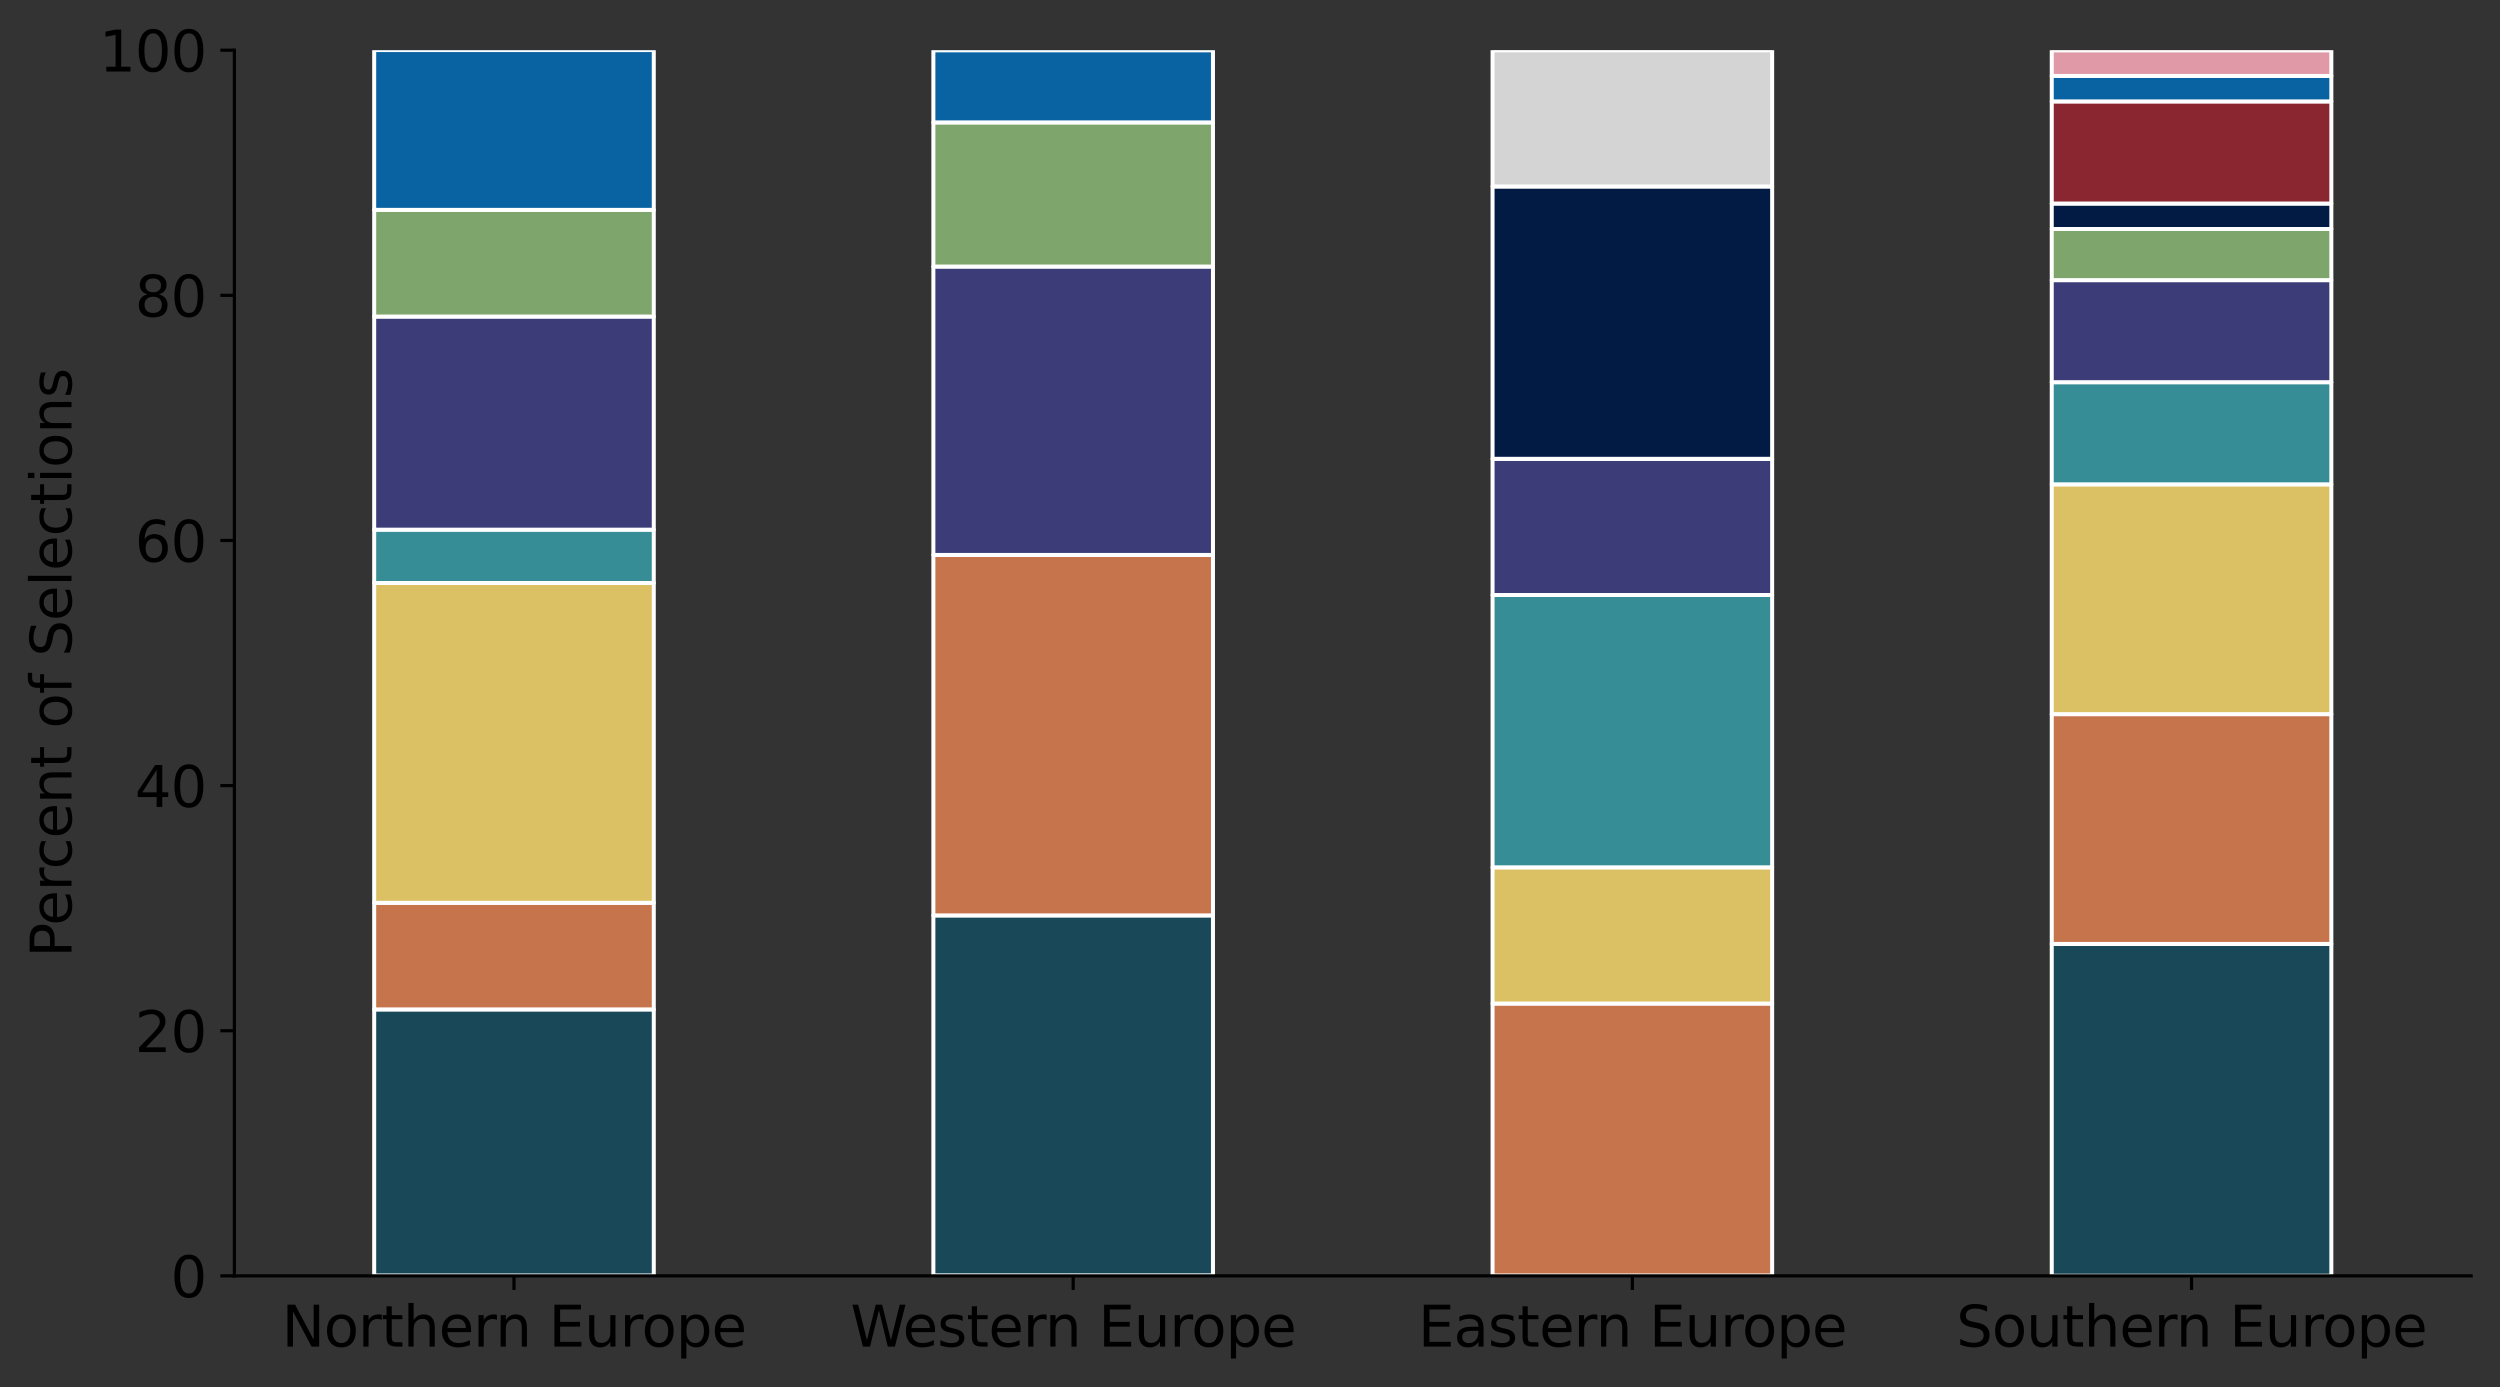 <?xml version="1.0" encoding="utf-8" standalone="no"?>
<!DOCTYPE svg PUBLIC "-//W3C//DTD SVG 1.1//EN"
  "http://www.w3.org/Graphics/SVG/1.1/DTD/svg11.dtd">
<svg xmlns:xlink="http://www.w3.org/1999/xlink" width="623.672pt" height="346.043pt" viewBox="0 0 623.672 346.043" xmlns="http://www.w3.org/2000/svg" version="1.1">
 <rect x="0" y="0" width="623.672" height="346.043" fill="#333333" stroke="none"/>
 <defs>
  <style type="text/css">*{stroke-linejoin: round; stroke-linecap: butt}</style>
 </defs>
 <g id="figure_1">
  <g id="patch_1">
   <path d="M 0 346.043 
L 623.672 346.043 
L 623.672 0 
L 0 0 
L 0 346.043 
z
" style="fill: none"/>
  </g>
  <g id="axes_1">
   <g id="patch_2">
    <path d="M 58.472 318.294 
L 616.472 318.294 
L 616.472 12.519 
L 58.472 12.519 
L 58.472 318.294 
z
" style="fill: none"/>
   </g>
   <g id="patch_3">
    <path d="M 93.347 318.294 
L 163.097 318.294 
L 163.097 251.818 
L 93.347 251.818 
z
" clip-path="url(#p31d4c22e93)" style="fill: #194958; stroke: #ffffff; stroke-linejoin: miter"/>
   </g>
   <g id="patch_4">
    <path d="M 232.847 318.294 
L 302.597 318.294 
L 302.597 228.365 
L 232.847 228.365 
z
" clip-path="url(#p31d4c22e93)" style="fill: #194958; stroke: #ffffff; stroke-linejoin: miter"/>
   </g>
   <g id="patch_5">
    <path d="M 372.347 318.294 
L 442.097 318.294 
L 442.097 318.294 
L 372.347 318.294 
z
" clip-path="url(#p31d4c22e93)" style="fill: #194958; stroke: #ffffff; stroke-linejoin: miter"/>
   </g>
   <g id="patch_6">
    <path d="M 511.847 318.294 
L 581.597 318.294 
L 581.597 235.49 
L 511.847 235.49 
z
" clip-path="url(#p31d4c22e93)" style="fill: #194958; stroke: #ffffff; stroke-linejoin: miter"/>
   </g>
   <g id="patch_7">
    <path d="M 93.347 251.818 
L 163.097 251.818 
L 163.097 225.216 
L 93.347 225.216 
z
" clip-path="url(#p31d4c22e93)" style="fill: #c6744c; stroke: #ffffff; stroke-linejoin: miter"/>
   </g>
   <g id="patch_8">
    <path d="M 232.847 228.365 
L 302.597 228.365 
L 302.597 138.437 
L 232.847 138.437 
z
" clip-path="url(#p31d4c22e93)" style="fill: #c6744c; stroke: #ffffff; stroke-linejoin: miter"/>
   </g>
   <g id="patch_9">
    <path d="M 372.347 318.294 
L 442.097 318.294 
L 442.097 250.351 
L 372.347 250.351 
z
" clip-path="url(#p31d4c22e93)" style="fill: #c6744c; stroke: #ffffff; stroke-linejoin: miter"/>
   </g>
   <g id="patch_10">
    <path d="M 511.847 235.49 
L 581.597 235.49 
L 581.597 178.157 
L 511.847 178.157 
z
" clip-path="url(#p31d4c22e93)" style="fill: #c6744c; stroke: #ffffff; stroke-linejoin: miter"/>
   </g>
   <g id="patch_11">
    <path d="M 93.347 225.216 
L 163.097 225.216 
L 163.097 145.439 
L 93.347 145.439 
z
" clip-path="url(#p31d4c22e93)" style="fill: #dbc064; stroke: #ffffff; stroke-linejoin: miter"/>
   </g>
   <g id="patch_12">
    <path d="M 232.847 318.294 
L 302.597 318.294 
L 302.597 318.294 
L 232.847 318.294 
z
" clip-path="url(#p31d4c22e93)" style="fill: #dbc064; stroke: #ffffff; stroke-linejoin: miter"/>
   </g>
   <g id="patch_13">
    <path d="M 372.347 250.351 
L 442.097 250.351 
L 442.097 216.379 
L 372.347 216.379 
z
" clip-path="url(#p31d4c22e93)" style="fill: #dbc064; stroke: #ffffff; stroke-linejoin: miter"/>
   </g>
   <g id="patch_14">
    <path d="M 511.847 178.157 
L 581.597 178.157 
L 581.597 120.824 
L 511.847 120.824 
z
" clip-path="url(#p31d4c22e93)" style="fill: #dbc064; stroke: #ffffff; stroke-linejoin: miter"/>
   </g>
   <g id="patch_15">
    <path d="M 93.347 145.439 
L 163.097 145.439 
L 163.097 132.138 
L 93.347 132.138 
z
" clip-path="url(#p31d4c22e93)" style="fill: #368d95; stroke: #ffffff; stroke-linejoin: miter"/>
   </g>
   <g id="patch_16">
    <path d="M 232.847 318.294 
L 302.597 318.294 
L 302.597 318.294 
L 232.847 318.294 
z
" clip-path="url(#p31d4c22e93)" style="fill: #368d95; stroke: #ffffff; stroke-linejoin: miter"/>
   </g>
   <g id="patch_17">
    <path d="M 372.347 216.379 
L 442.097 216.379 
L 442.097 148.436 
L 372.347 148.436 
z
" clip-path="url(#p31d4c22e93)" style="fill: #368d95; stroke: #ffffff; stroke-linejoin: miter"/>
   </g>
   <g id="patch_18">
    <path d="M 511.847 120.824 
L 581.597 120.824 
L 581.597 95.353 
L 511.847 95.353 
z
" clip-path="url(#p31d4c22e93)" style="fill: #368d95; stroke: #ffffff; stroke-linejoin: miter"/>
   </g>
   <g id="patch_19">
    <path d="M 93.347 132.138 
L 163.097 132.138 
L 163.097 78.964 
L 93.347 78.964 
z
" clip-path="url(#p31d4c22e93)" style="fill: #3b3c78; stroke: #ffffff; stroke-linejoin: miter"/>
   </g>
   <g id="patch_20">
    <path d="M 232.847 138.437 
L 302.597 138.437 
L 302.597 66.488 
L 232.847 66.488 
z
" clip-path="url(#p31d4c22e93)" style="fill: #3b3c78; stroke: #ffffff; stroke-linejoin: miter"/>
   </g>
   <g id="patch_21">
    <path d="M 372.347 148.436 
L 442.097 148.436 
L 442.097 114.464 
L 372.347 114.464 
z
" clip-path="url(#p31d4c22e93)" style="fill: #3b3c78; stroke: #ffffff; stroke-linejoin: miter"/>
   </g>
   <g id="patch_22">
    <path d="M 511.847 95.353 
L 581.597 95.353 
L 581.597 69.882 
L 511.847 69.882 
z
" clip-path="url(#p31d4c22e93)" style="fill: #3b3c78; stroke: #ffffff; stroke-linejoin: miter"/>
   </g>
   <g id="patch_23">
    <path d="M 93.347 78.964 
L 163.097 78.964 
L 163.097 52.361 
L 93.347 52.361 
z
" clip-path="url(#p31d4c22e93)" style="fill: #7ea56b; stroke: #ffffff; stroke-linejoin: miter"/>
   </g>
   <g id="patch_24">
    <path d="M 232.847 66.488 
L 302.597 66.488 
L 302.597 30.529 
L 232.847 30.529 
z
" clip-path="url(#p31d4c22e93)" style="fill: #7ea56b; stroke: #ffffff; stroke-linejoin: miter"/>
   </g>
   <g id="patch_25">
    <path d="M 372.347 318.294 
L 442.097 318.294 
L 442.097 318.294 
L 372.347 318.294 
z
" clip-path="url(#p31d4c22e93)" style="fill: #7ea56b; stroke: #ffffff; stroke-linejoin: miter"/>
   </g>
   <g id="patch_26">
    <path d="M 511.847 69.882 
L 581.597 69.882 
L 581.597 57.131 
L 511.847 57.131 
z
" clip-path="url(#p31d4c22e93)" style="fill: #7ea56b; stroke: #ffffff; stroke-linejoin: miter"/>
   </g>
   <g id="patch_27">
    <path d="M 93.347 318.294 
L 163.097 318.294 
L 163.097 318.294 
L 93.347 318.294 
z
" clip-path="url(#p31d4c22e93)" style="fill: #011b44; stroke: #ffffff; stroke-linejoin: miter"/>
   </g>
   <g id="patch_28">
    <path d="M 232.847 318.294 
L 302.597 318.294 
L 302.597 318.294 
L 232.847 318.294 
z
" clip-path="url(#p31d4c22e93)" style="fill: #011b44; stroke: #ffffff; stroke-linejoin: miter"/>
   </g>
   <g id="patch_29">
    <path d="M 372.347 114.464 
L 442.097 114.464 
L 442.097 46.521 
L 372.347 46.521 
z
" clip-path="url(#p31d4c22e93)" style="fill: #011b44; stroke: #ffffff; stroke-linejoin: miter"/>
   </g>
   <g id="patch_30">
    <path d="M 511.847 57.131 
L 581.597 57.131 
L 581.597 50.771 
L 511.847 50.771 
z
" clip-path="url(#p31d4c22e93)" style="fill: #011b44; stroke: #ffffff; stroke-linejoin: miter"/>
   </g>
   <g id="patch_31">
    <path d="M 93.347 318.294 
L 163.097 318.294 
L 163.097 318.294 
L 93.347 318.294 
z
" clip-path="url(#p31d4c22e93)" style="fill: #8a2630; stroke: #ffffff; stroke-linejoin: miter"/>
   </g>
   <g id="patch_32">
    <path d="M 232.847 318.294 
L 302.597 318.294 
L 302.597 318.294 
L 232.847 318.294 
z
" clip-path="url(#p31d4c22e93)" style="fill: #8a2630; stroke: #ffffff; stroke-linejoin: miter"/>
   </g>
   <g id="patch_33">
    <path d="M 372.347 318.294 
L 442.097 318.294 
L 442.097 318.294 
L 372.347 318.294 
z
" clip-path="url(#p31d4c22e93)" style="fill: #8a2630; stroke: #ffffff; stroke-linejoin: miter"/>
   </g>
   <g id="patch_34">
    <path d="M 511.847 50.771 
L 581.597 50.771 
L 581.597 25.3 
L 511.847 25.3 
z
" clip-path="url(#p31d4c22e93)" style="fill: #8a2630; stroke: #ffffff; stroke-linejoin: miter"/>
   </g>
   <g id="patch_35">
    <path d="M 93.347 52.361 
L 163.097 52.361 
L 163.097 12.488 
L 93.347 12.488 
z
" clip-path="url(#p31d4c22e93)" style="fill: #0963a2; stroke: #ffffff; stroke-linejoin: miter"/>
   </g>
   <g id="patch_36">
    <path d="M 232.847 30.529 
L 302.597 30.529 
L 302.597 12.549 
L 232.847 12.549 
z
" clip-path="url(#p31d4c22e93)" style="fill: #0963a2; stroke: #ffffff; stroke-linejoin: miter"/>
   </g>
   <g id="patch_37">
    <path d="M 372.347 318.294 
L 442.097 318.294 
L 442.097 318.294 
L 372.347 318.294 
z
" clip-path="url(#p31d4c22e93)" style="fill: #0963a2; stroke: #ffffff; stroke-linejoin: miter"/>
   </g>
   <g id="patch_38">
    <path d="M 511.847 25.3 
L 581.597 25.3 
L 581.597 18.94 
L 511.847 18.94 
z
" clip-path="url(#p31d4c22e93)" style="fill: #0963a2; stroke: #ffffff; stroke-linejoin: miter"/>
   </g>
   <g id="patch_39">
    <path d="M 93.347 318.294 
L 163.097 318.294 
L 163.097 318.294 
L 93.347 318.294 
z
" clip-path="url(#p31d4c22e93)" style="fill: #e09aa7; stroke: #ffffff; stroke-linejoin: miter"/>
   </g>
   <g id="patch_40">
    <path d="M 232.847 318.294 
L 302.597 318.294 
L 302.597 318.294 
L 232.847 318.294 
z
" clip-path="url(#p31d4c22e93)" style="fill: #e09aa7; stroke: #ffffff; stroke-linejoin: miter"/>
   </g>
   <g id="patch_41">
    <path d="M 372.347 318.294 
L 442.097 318.294 
L 442.097 318.294 
L 372.347 318.294 
z
" clip-path="url(#p31d4c22e93)" style="fill: #e09aa7; stroke: #ffffff; stroke-linejoin: miter"/>
   </g>
   <g id="patch_42">
    <path d="M 511.847 18.94 
L 581.597 18.94 
L 581.597 12.58 
L 511.847 12.58 
z
" clip-path="url(#p31d4c22e93)" style="fill: #e09aa7; stroke: #ffffff; stroke-linejoin: miter"/>
   </g>
   <g id="patch_43">
    <path d="M 93.347 318.294 
L 163.097 318.294 
L 163.097 318.294 
L 93.347 318.294 
z
" clip-path="url(#p31d4c22e93)" style="fill: #d4d4d4; stroke: #ffffff; stroke-linejoin: miter"/>
   </g>
   <g id="patch_44">
    <path d="M 232.847 318.294 
L 302.597 318.294 
L 302.597 318.294 
L 232.847 318.294 
z
" clip-path="url(#p31d4c22e93)" style="fill: #d4d4d4; stroke: #ffffff; stroke-linejoin: miter"/>
   </g>
   <g id="patch_45">
    <path d="M 372.347 46.521 
L 442.097 46.521 
L 442.097 12.549 
L 372.347 12.549 
z
" clip-path="url(#p31d4c22e93)" style="fill: #d4d4d4; stroke: #ffffff; stroke-linejoin: miter"/>
   </g>
   <g id="patch_46">
    <path d="M 511.847 318.294 
L 581.597 318.294 
L 581.597 318.294 
L 511.847 318.294 
z
" clip-path="url(#p31d4c22e93)" style="fill: #d4d4d4; stroke: #ffffff; stroke-linejoin: miter"/>
   </g>
   <g id="matplotlib.axis_1">
    <g id="xtick_1">
     <g id="line2d_1">
      <defs>
       <path id="ma74b4f0dd9" d="M 0 0 
L 0 3.5 
" style="stroke: #000000; stroke-width: 0.8"/>
      </defs>
      <g>
       <use xlink:href="#ma74b4f0dd9" x="128.222" y="318.294" style="stroke: #000000; stroke-width: 0.8"/>
      </g>
     </g>
     <g id="text_1">
      <!-- Northern Europe -->
      <g transform="translate(70.307 335.932)scale(0.14 -0.14)">
       <defs>
        <path id="DejaVuSans-4e" d="M 628 4666 
L 1478 4666 
L 3547 763 
L 3547 4666 
L 4159 4666 
L 4159 0 
L 3309 0 
L 1241 3903 
L 1241 0 
L 628 0 
L 628 4666 
z
" transform="scale(0.016)"/>
        <path id="DejaVuSans-6f" d="M 1959 3097 
Q 1497 3097 1228 2736 
Q 959 2375 959 1747 
Q 959 1119 1226 758 
Q 1494 397 1959 397 
Q 2419 397 2687 759 
Q 2956 1122 2956 1747 
Q 2956 2369 2687 2733 
Q 2419 3097 1959 3097 
z
M 1959 3584 
Q 2709 3584 3137 3096 
Q 3566 2609 3566 1747 
Q 3566 888 3137 398 
Q 2709 -91 1959 -91 
Q 1206 -91 779 398 
Q 353 888 353 1747 
Q 353 2609 779 3096 
Q 1206 3584 1959 3584 
z
" transform="scale(0.016)"/>
        <path id="DejaVuSans-72" d="M 2631 2963 
Q 2534 3019 2420 3045 
Q 2306 3072 2169 3072 
Q 1681 3072 1420 2755 
Q 1159 2438 1159 1844 
L 1159 0 
L 581 0 
L 581 3500 
L 1159 3500 
L 1159 2956 
Q 1341 3275 1631 3429 
Q 1922 3584 2338 3584 
Q 2397 3584 2469 3576 
Q 2541 3569 2628 3553 
L 2631 2963 
z
" transform="scale(0.016)"/>
        <path id="DejaVuSans-74" d="M 1172 4494 
L 1172 3500 
L 2356 3500 
L 2356 3053 
L 1172 3053 
L 1172 1153 
Q 1172 725 1289 603 
Q 1406 481 1766 481 
L 2356 481 
L 2356 0 
L 1766 0 
Q 1100 0 847 248 
Q 594 497 594 1153 
L 594 3053 
L 172 3053 
L 172 3500 
L 594 3500 
L 594 4494 
L 1172 4494 
z
" transform="scale(0.016)"/>
        <path id="DejaVuSans-68" d="M 3513 2113 
L 3513 0 
L 2938 0 
L 2938 2094 
Q 2938 2591 2744 2837 
Q 2550 3084 2163 3084 
Q 1697 3084 1428 2787 
Q 1159 2491 1159 1978 
L 1159 0 
L 581 0 
L 581 4863 
L 1159 4863 
L 1159 2956 
Q 1366 3272 1645 3428 
Q 1925 3584 2291 3584 
Q 2894 3584 3203 3211 
Q 3513 2838 3513 2113 
z
" transform="scale(0.016)"/>
        <path id="DejaVuSans-65" d="M 3597 1894 
L 3597 1613 
L 953 1613 
Q 991 1019 1311 708 
Q 1631 397 2203 397 
Q 2534 397 2845 478 
Q 3156 559 3463 722 
L 3463 178 
Q 3153 47 2828 -22 
Q 2503 -91 2169 -91 
Q 1331 -91 842 396 
Q 353 884 353 1716 
Q 353 2575 817 3079 
Q 1281 3584 2069 3584 
Q 2775 3584 3186 3129 
Q 3597 2675 3597 1894 
z
M 3022 2063 
Q 3016 2534 2758 2815 
Q 2500 3097 2075 3097 
Q 1594 3097 1305 2825 
Q 1016 2553 972 2059 
L 3022 2063 
z
" transform="scale(0.016)"/>
        <path id="DejaVuSans-6e" d="M 3513 2113 
L 3513 0 
L 2938 0 
L 2938 2094 
Q 2938 2591 2744 2837 
Q 2550 3084 2163 3084 
Q 1697 3084 1428 2787 
Q 1159 2491 1159 1978 
L 1159 0 
L 581 0 
L 581 3500 
L 1159 3500 
L 1159 2956 
Q 1366 3272 1645 3428 
Q 1925 3584 2291 3584 
Q 2894 3584 3203 3211 
Q 3513 2838 3513 2113 
z
" transform="scale(0.016)"/>
        <path id="DejaVuSans-20" transform="scale(0.016)"/>
        <path id="DejaVuSans-45" d="M 628 4666 
L 3578 4666 
L 3578 4134 
L 1259 4134 
L 1259 2753 
L 3481 2753 
L 3481 2222 
L 1259 2222 
L 1259 531 
L 3634 531 
L 3634 0 
L 628 0 
L 628 4666 
z
" transform="scale(0.016)"/>
        <path id="DejaVuSans-75" d="M 544 1381 
L 544 3500 
L 1119 3500 
L 1119 1403 
Q 1119 906 1312 657 
Q 1506 409 1894 409 
Q 2359 409 2629 706 
Q 2900 1003 2900 1516 
L 2900 3500 
L 3475 3500 
L 3475 0 
L 2900 0 
L 2900 538 
Q 2691 219 2414 64 
Q 2138 -91 1772 -91 
Q 1169 -91 856 284 
Q 544 659 544 1381 
z
M 1991 3584 
L 1991 3584 
z
" transform="scale(0.016)"/>
        <path id="DejaVuSans-70" d="M 1159 525 
L 1159 -1331 
L 581 -1331 
L 581 3500 
L 1159 3500 
L 1159 2969 
Q 1341 3281 1617 3432 
Q 1894 3584 2278 3584 
Q 2916 3584 3314 3078 
Q 3713 2572 3713 1747 
Q 3713 922 3314 415 
Q 2916 -91 2278 -91 
Q 1894 -91 1617 61 
Q 1341 213 1159 525 
z
M 3116 1747 
Q 3116 2381 2855 2742 
Q 2594 3103 2138 3103 
Q 1681 3103 1420 2742 
Q 1159 2381 1159 1747 
Q 1159 1113 1420 752 
Q 1681 391 2138 391 
Q 2594 391 2855 752 
Q 3116 1113 3116 1747 
z
" transform="scale(0.016)"/>
       </defs>
       <use xlink:href="#DejaVuSans-4e"/>
       <use xlink:href="#DejaVuSans-6f" x="74.805"/>
       <use xlink:href="#DejaVuSans-72" x="135.986"/>
       <use xlink:href="#DejaVuSans-74" x="177.1"/>
       <use xlink:href="#DejaVuSans-68" x="216.309"/>
       <use xlink:href="#DejaVuSans-65" x="279.688"/>
       <use xlink:href="#DejaVuSans-72" x="341.211"/>
       <use xlink:href="#DejaVuSans-6e" x="380.574"/>
       <use xlink:href="#DejaVuSans-20" x="443.953"/>
       <use xlink:href="#DejaVuSans-45" x="475.74"/>
       <use xlink:href="#DejaVuSans-75" x="538.924"/>
       <use xlink:href="#DejaVuSans-72" x="602.303"/>
       <use xlink:href="#DejaVuSans-6f" x="641.166"/>
       <use xlink:href="#DejaVuSans-70" x="702.348"/>
       <use xlink:href="#DejaVuSans-65" x="765.824"/>
      </g>
     </g>
    </g>
    <g id="xtick_2">
     <g id="line2d_2">
      <g>
       <use xlink:href="#ma74b4f0dd9" x="267.722" y="318.294" style="stroke: #000000; stroke-width: 0.8"/>
      </g>
     </g>
     <g id="text_2">
      <!-- Western Europe -->
      <g transform="translate(212.177 335.932)scale(0.14 -0.14)">
       <defs>
        <path id="DejaVuSans-57" d="M 213 4666 
L 850 4666 
L 1831 722 
L 2809 4666 
L 3519 4666 
L 4500 722 
L 5478 4666 
L 6119 4666 
L 4947 0 
L 4153 0 
L 3169 4050 
L 2175 0 
L 1381 0 
L 213 4666 
z
" transform="scale(0.016)"/>
        <path id="DejaVuSans-73" d="M 2834 3397 
L 2834 2853 
Q 2591 2978 2328 3040 
Q 2066 3103 1784 3103 
Q 1356 3103 1142 2972 
Q 928 2841 928 2578 
Q 928 2378 1081 2264 
Q 1234 2150 1697 2047 
L 1894 2003 
Q 2506 1872 2764 1633 
Q 3022 1394 3022 966 
Q 3022 478 2636 193 
Q 2250 -91 1575 -91 
Q 1294 -91 989 -36 
Q 684 19 347 128 
L 347 722 
Q 666 556 975 473 
Q 1284 391 1588 391 
Q 1994 391 2212 530 
Q 2431 669 2431 922 
Q 2431 1156 2273 1281 
Q 2116 1406 1581 1522 
L 1381 1569 
Q 847 1681 609 1914 
Q 372 2147 372 2553 
Q 372 3047 722 3315 
Q 1072 3584 1716 3584 
Q 2034 3584 2315 3537 
Q 2597 3491 2834 3397 
z
" transform="scale(0.016)"/>
       </defs>
       <use xlink:href="#DejaVuSans-57"/>
       <use xlink:href="#DejaVuSans-65" x="93.002"/>
       <use xlink:href="#DejaVuSans-73" x="154.525"/>
       <use xlink:href="#DejaVuSans-74" x="206.625"/>
       <use xlink:href="#DejaVuSans-65" x="245.834"/>
       <use xlink:href="#DejaVuSans-72" x="307.357"/>
       <use xlink:href="#DejaVuSans-6e" x="346.721"/>
       <use xlink:href="#DejaVuSans-20" x="410.1"/>
       <use xlink:href="#DejaVuSans-45" x="441.887"/>
       <use xlink:href="#DejaVuSans-75" x="505.07"/>
       <use xlink:href="#DejaVuSans-72" x="568.449"/>
       <use xlink:href="#DejaVuSans-6f" x="607.312"/>
       <use xlink:href="#DejaVuSans-70" x="668.494"/>
       <use xlink:href="#DejaVuSans-65" x="731.971"/>
      </g>
     </g>
    </g>
    <g id="xtick_3">
     <g id="line2d_3">
      <g>
       <use xlink:href="#ma74b4f0dd9" x="407.222" y="318.294" style="stroke: #000000; stroke-width: 0.8"/>
      </g>
     </g>
     <g id="text_3">
      <!-- Eastern Europe -->
      <g transform="translate(353.781 335.932)scale(0.14 -0.14)">
       <defs>
        <path id="DejaVuSans-61" d="M 2194 1759 
Q 1497 1759 1228 1600 
Q 959 1441 959 1056 
Q 959 750 1161 570 
Q 1363 391 1709 391 
Q 2188 391 2477 730 
Q 2766 1069 2766 1631 
L 2766 1759 
L 2194 1759 
z
M 3341 1997 
L 3341 0 
L 2766 0 
L 2766 531 
Q 2569 213 2275 61 
Q 1981 -91 1556 -91 
Q 1019 -91 701 211 
Q 384 513 384 1019 
Q 384 1609 779 1909 
Q 1175 2209 1959 2209 
L 2766 2209 
L 2766 2266 
Q 2766 2663 2505 2880 
Q 2244 3097 1772 3097 
Q 1472 3097 1187 3025 
Q 903 2953 641 2809 
L 641 3341 
Q 956 3463 1253 3523 
Q 1550 3584 1831 3584 
Q 2591 3584 2966 3190 
Q 3341 2797 3341 1997 
z
" transform="scale(0.016)"/>
       </defs>
       <use xlink:href="#DejaVuSans-45"/>
       <use xlink:href="#DejaVuSans-61" x="63.184"/>
       <use xlink:href="#DejaVuSans-73" x="124.463"/>
       <use xlink:href="#DejaVuSans-74" x="176.562"/>
       <use xlink:href="#DejaVuSans-65" x="215.771"/>
       <use xlink:href="#DejaVuSans-72" x="277.295"/>
       <use xlink:href="#DejaVuSans-6e" x="316.658"/>
       <use xlink:href="#DejaVuSans-20" x="380.037"/>
       <use xlink:href="#DejaVuSans-45" x="411.824"/>
       <use xlink:href="#DejaVuSans-75" x="475.008"/>
       <use xlink:href="#DejaVuSans-72" x="538.387"/>
       <use xlink:href="#DejaVuSans-6f" x="577.25"/>
       <use xlink:href="#DejaVuSans-70" x="638.432"/>
       <use xlink:href="#DejaVuSans-65" x="701.908"/>
      </g>
     </g>
    </g>
    <g id="xtick_4">
     <g id="line2d_4">
      <g>
       <use xlink:href="#ma74b4f0dd9" x="546.722" y="318.294" style="stroke: #000000; stroke-width: 0.8"/>
      </g>
     </g>
     <g id="text_4">
      <!-- Southern Europe -->
      <g transform="translate(488.041 335.932)scale(0.14 -0.14)">
       <defs>
        <path id="DejaVuSans-53" d="M 3425 4513 
L 3425 3897 
Q 3066 4069 2747 4153 
Q 2428 4238 2131 4238 
Q 1616 4238 1336 4038 
Q 1056 3838 1056 3469 
Q 1056 3159 1242 3001 
Q 1428 2844 1947 2747 
L 2328 2669 
Q 3034 2534 3370 2195 
Q 3706 1856 3706 1288 
Q 3706 609 3251 259 
Q 2797 -91 1919 -91 
Q 1588 -91 1214 -16 
Q 841 59 441 206 
L 441 856 
Q 825 641 1194 531 
Q 1563 422 1919 422 
Q 2459 422 2753 634 
Q 3047 847 3047 1241 
Q 3047 1584 2836 1778 
Q 2625 1972 2144 2069 
L 1759 2144 
Q 1053 2284 737 2584 
Q 422 2884 422 3419 
Q 422 4038 858 4394 
Q 1294 4750 2059 4750 
Q 2388 4750 2728 4690 
Q 3069 4631 3425 4513 
z
" transform="scale(0.016)"/>
       </defs>
       <use xlink:href="#DejaVuSans-53"/>
       <use xlink:href="#DejaVuSans-6f" x="63.477"/>
       <use xlink:href="#DejaVuSans-75" x="124.658"/>
       <use xlink:href="#DejaVuSans-74" x="188.037"/>
       <use xlink:href="#DejaVuSans-68" x="227.246"/>
       <use xlink:href="#DejaVuSans-65" x="290.625"/>
       <use xlink:href="#DejaVuSans-72" x="352.148"/>
       <use xlink:href="#DejaVuSans-6e" x="391.512"/>
       <use xlink:href="#DejaVuSans-20" x="454.891"/>
       <use xlink:href="#DejaVuSans-45" x="486.678"/>
       <use xlink:href="#DejaVuSans-75" x="549.861"/>
       <use xlink:href="#DejaVuSans-72" x="613.24"/>
       <use xlink:href="#DejaVuSans-6f" x="652.104"/>
       <use xlink:href="#DejaVuSans-70" x="713.285"/>
       <use xlink:href="#DejaVuSans-65" x="776.762"/>
      </g>
     </g>
    </g>
   </g>
   <g id="matplotlib.axis_2">
    <g id="ytick_1">
     <g id="line2d_5">
      <defs>
       <path id="m6e0ae12905" d="M 0 0 
L -3.5 0 
" style="stroke: #000000; stroke-width: 0.8"/>
      </defs>
      <g>
       <use xlink:href="#m6e0ae12905" x="58.472" y="318.294" style="stroke: #000000; stroke-width: 0.8"/>
      </g>
     </g>
     <g id="text_5">
      <!-- 0 -->
      <g transform="translate(42.564 323.613)scale(0.14 -0.14)">
       <defs>
        <path id="DejaVuSans-30" d="M 2034 4250 
Q 1547 4250 1301 3770 
Q 1056 3291 1056 2328 
Q 1056 1369 1301 889 
Q 1547 409 2034 409 
Q 2525 409 2770 889 
Q 3016 1369 3016 2328 
Q 3016 3291 2770 3770 
Q 2525 4250 2034 4250 
z
M 2034 4750 
Q 2819 4750 3233 4129 
Q 3647 3509 3647 2328 
Q 3647 1150 3233 529 
Q 2819 -91 2034 -91 
Q 1250 -91 836 529 
Q 422 1150 422 2328 
Q 422 3509 836 4129 
Q 1250 4750 2034 4750 
z
" transform="scale(0.016)"/>
       </defs>
       <use xlink:href="#DejaVuSans-30"/>
      </g>
     </g>
    </g>
    <g id="ytick_2">
     <g id="line2d_6">
      <g>
       <use xlink:href="#m6e0ae12905" x="58.472" y="257.139" style="stroke: #000000; stroke-width: 0.8"/>
      </g>
     </g>
     <g id="text_6">
      <!-- 20 -->
      <g transform="translate(33.657 262.458)scale(0.14 -0.14)">
       <defs>
        <path id="DejaVuSans-32" d="M 1228 531 
L 3431 531 
L 3431 0 
L 469 0 
L 469 531 
Q 828 903 1448 1529 
Q 2069 2156 2228 2338 
Q 2531 2678 2651 2914 
Q 2772 3150 2772 3378 
Q 2772 3750 2511 3984 
Q 2250 4219 1831 4219 
Q 1534 4219 1204 4116 
Q 875 4013 500 3803 
L 500 4441 
Q 881 4594 1212 4672 
Q 1544 4750 1819 4750 
Q 2544 4750 2975 4387 
Q 3406 4025 3406 3419 
Q 3406 3131 3298 2873 
Q 3191 2616 2906 2266 
Q 2828 2175 2409 1742 
Q 1991 1309 1228 531 
z
" transform="scale(0.016)"/>
       </defs>
       <use xlink:href="#DejaVuSans-32"/>
       <use xlink:href="#DejaVuSans-30" x="63.623"/>
      </g>
     </g>
    </g>
    <g id="ytick_3">
     <g id="line2d_7">
      <g>
       <use xlink:href="#m6e0ae12905" x="58.472" y="195.984" style="stroke: #000000; stroke-width: 0.8"/>
      </g>
     </g>
     <g id="text_7">
      <!-- 40 -->
      <g transform="translate(33.657 201.303)scale(0.14 -0.14)">
       <defs>
        <path id="DejaVuSans-34" d="M 2419 4116 
L 825 1625 
L 2419 1625 
L 2419 4116 
z
M 2253 4666 
L 3047 4666 
L 3047 1625 
L 3713 1625 
L 3713 1100 
L 3047 1100 
L 3047 0 
L 2419 0 
L 2419 1100 
L 313 1100 
L 313 1709 
L 2253 4666 
z
" transform="scale(0.016)"/>
       </defs>
       <use xlink:href="#DejaVuSans-34"/>
       <use xlink:href="#DejaVuSans-30" x="63.623"/>
      </g>
     </g>
    </g>
    <g id="ytick_4">
     <g id="line2d_8">
      <g>
       <use xlink:href="#m6e0ae12905" x="58.472" y="134.829" style="stroke: #000000; stroke-width: 0.8"/>
      </g>
     </g>
     <g id="text_8">
      <!-- 60 -->
      <g transform="translate(33.657 140.148)scale(0.14 -0.14)">
       <defs>
        <path id="DejaVuSans-36" d="M 2113 2584 
Q 1688 2584 1439 2293 
Q 1191 2003 1191 1497 
Q 1191 994 1439 701 
Q 1688 409 2113 409 
Q 2538 409 2786 701 
Q 3034 994 3034 1497 
Q 3034 2003 2786 2293 
Q 2538 2584 2113 2584 
z
M 3366 4563 
L 3366 3988 
Q 3128 4100 2886 4159 
Q 2644 4219 2406 4219 
Q 1781 4219 1451 3797 
Q 1122 3375 1075 2522 
Q 1259 2794 1537 2939 
Q 1816 3084 2150 3084 
Q 2853 3084 3261 2657 
Q 3669 2231 3669 1497 
Q 3669 778 3244 343 
Q 2819 -91 2113 -91 
Q 1303 -91 875 529 
Q 447 1150 447 2328 
Q 447 3434 972 4092 
Q 1497 4750 2381 4750 
Q 2619 4750 2861 4703 
Q 3103 4656 3366 4563 
z
" transform="scale(0.016)"/>
       </defs>
       <use xlink:href="#DejaVuSans-36"/>
       <use xlink:href="#DejaVuSans-30" x="63.623"/>
      </g>
     </g>
    </g>
    <g id="ytick_5">
     <g id="line2d_9">
      <g>
       <use xlink:href="#m6e0ae12905" x="58.472" y="73.674" style="stroke: #000000; stroke-width: 0.8"/>
      </g>
     </g>
     <g id="text_9">
      <!-- 80 -->
      <g transform="translate(33.657 78.993)scale(0.14 -0.14)">
       <defs>
        <path id="DejaVuSans-38" d="M 2034 2216 
Q 1584 2216 1326 1975 
Q 1069 1734 1069 1313 
Q 1069 891 1326 650 
Q 1584 409 2034 409 
Q 2484 409 2743 651 
Q 3003 894 3003 1313 
Q 3003 1734 2745 1975 
Q 2488 2216 2034 2216 
z
M 1403 2484 
Q 997 2584 770 2862 
Q 544 3141 544 3541 
Q 544 4100 942 4425 
Q 1341 4750 2034 4750 
Q 2731 4750 3128 4425 
Q 3525 4100 3525 3541 
Q 3525 3141 3298 2862 
Q 3072 2584 2669 2484 
Q 3125 2378 3379 2068 
Q 3634 1759 3634 1313 
Q 3634 634 3220 271 
Q 2806 -91 2034 -91 
Q 1263 -91 848 271 
Q 434 634 434 1313 
Q 434 1759 690 2068 
Q 947 2378 1403 2484 
z
M 1172 3481 
Q 1172 3119 1398 2916 
Q 1625 2713 2034 2713 
Q 2441 2713 2670 2916 
Q 2900 3119 2900 3481 
Q 2900 3844 2670 4047 
Q 2441 4250 2034 4250 
Q 1625 4250 1398 4047 
Q 1172 3844 1172 3481 
z
" transform="scale(0.016)"/>
       </defs>
       <use xlink:href="#DejaVuSans-38"/>
       <use xlink:href="#DejaVuSans-30" x="63.623"/>
      </g>
     </g>
    </g>
    <g id="ytick_6">
     <g id="line2d_10">
      <g>
       <use xlink:href="#m6e0ae12905" x="58.472" y="12.519" style="stroke: #000000; stroke-width: 0.8"/>
      </g>
     </g>
     <g id="text_10">
      <!-- 100 -->
      <g transform="translate(24.749 17.838)scale(0.14 -0.14)">
       <defs>
        <path id="DejaVuSans-31" d="M 794 531 
L 1825 531 
L 1825 4091 
L 703 3866 
L 703 4441 
L 1819 4666 
L 2450 4666 
L 2450 531 
L 3481 531 
L 3481 0 
L 794 0 
L 794 531 
z
" transform="scale(0.016)"/>
       </defs>
       <use xlink:href="#DejaVuSans-31"/>
       <use xlink:href="#DejaVuSans-30" x="63.623"/>
       <use xlink:href="#DejaVuSans-30" x="127.246"/>
      </g>
     </g>
    </g>
    <g id="text_11">
     <!-- Percent of Selections -->
     <g transform="translate(17.838 238.841)rotate(-90)scale(0.14 -0.14)">
      <defs>
       <path id="DejaVuSans-50" d="M 1259 4147 
L 1259 2394 
L 2053 2394 
Q 2494 2394 2734 2622 
Q 2975 2850 2975 3272 
Q 2975 3691 2734 3919 
Q 2494 4147 2053 4147 
L 1259 4147 
z
M 628 4666 
L 2053 4666 
Q 2838 4666 3239 4311 
Q 3641 3956 3641 3272 
Q 3641 2581 3239 2228 
Q 2838 1875 2053 1875 
L 1259 1875 
L 1259 0 
L 628 0 
L 628 4666 
z
" transform="scale(0.016)"/>
       <path id="DejaVuSans-63" d="M 3122 3366 
L 3122 2828 
Q 2878 2963 2633 3030 
Q 2388 3097 2138 3097 
Q 1578 3097 1268 2742 
Q 959 2388 959 1747 
Q 959 1106 1268 751 
Q 1578 397 2138 397 
Q 2388 397 2633 464 
Q 2878 531 3122 666 
L 3122 134 
Q 2881 22 2623 -34 
Q 2366 -91 2075 -91 
Q 1284 -91 818 406 
Q 353 903 353 1747 
Q 353 2603 823 3093 
Q 1294 3584 2113 3584 
Q 2378 3584 2631 3529 
Q 2884 3475 3122 3366 
z
" transform="scale(0.016)"/>
       <path id="DejaVuSans-66" d="M 2375 4863 
L 2375 4384 
L 1825 4384 
Q 1516 4384 1395 4259 
Q 1275 4134 1275 3809 
L 1275 3500 
L 2222 3500 
L 2222 3053 
L 1275 3053 
L 1275 0 
L 697 0 
L 697 3053 
L 147 3053 
L 147 3500 
L 697 3500 
L 697 3744 
Q 697 4328 969 4595 
Q 1241 4863 1831 4863 
L 2375 4863 
z
" transform="scale(0.016)"/>
       <path id="DejaVuSans-6c" d="M 603 4863 
L 1178 4863 
L 1178 0 
L 603 0 
L 603 4863 
z
" transform="scale(0.016)"/>
       <path id="DejaVuSans-69" d="M 603 3500 
L 1178 3500 
L 1178 0 
L 603 0 
L 603 3500 
z
M 603 4863 
L 1178 4863 
L 1178 4134 
L 603 4134 
L 603 4863 
z
" transform="scale(0.016)"/>
      </defs>
      <use xlink:href="#DejaVuSans-50"/>
      <use xlink:href="#DejaVuSans-65" x="56.678"/>
      <use xlink:href="#DejaVuSans-72" x="118.201"/>
      <use xlink:href="#DejaVuSans-63" x="157.064"/>
      <use xlink:href="#DejaVuSans-65" x="212.045"/>
      <use xlink:href="#DejaVuSans-6e" x="273.568"/>
      <use xlink:href="#DejaVuSans-74" x="336.947"/>
      <use xlink:href="#DejaVuSans-20" x="376.156"/>
      <use xlink:href="#DejaVuSans-6f" x="407.943"/>
      <use xlink:href="#DejaVuSans-66" x="469.125"/>
      <use xlink:href="#DejaVuSans-20" x="504.33"/>
      <use xlink:href="#DejaVuSans-53" x="536.117"/>
      <use xlink:href="#DejaVuSans-65" x="599.594"/>
      <use xlink:href="#DejaVuSans-6c" x="661.117"/>
      <use xlink:href="#DejaVuSans-65" x="688.9"/>
      <use xlink:href="#DejaVuSans-63" x="750.424"/>
      <use xlink:href="#DejaVuSans-74" x="805.404"/>
      <use xlink:href="#DejaVuSans-69" x="844.613"/>
      <use xlink:href="#DejaVuSans-6f" x="872.396"/>
      <use xlink:href="#DejaVuSans-6e" x="933.578"/>
      <use xlink:href="#DejaVuSans-73" x="996.957"/>
     </g>
    </g>
   </g>
   <g id="patch_47">
    <path d="M 58.472 318.294 
L 58.472 12.519 
" style="fill: none; stroke: #000000; stroke-width: 0.8; stroke-linejoin: miter; stroke-linecap: square"/>
   </g>
   <g id="patch_48">
    <path d="M 58.472 318.294 
L 616.472 318.294 
" style="fill: none; stroke: #000000; stroke-width: 0.8; stroke-linejoin: miter; stroke-linecap: square"/>
   </g>
  </g>
 </g>
 <defs>
  <clipPath id="p31d4c22e93">
   <rect x="58.472" y="12.519" width="558" height="305.775"/>
  </clipPath>
 </defs>
</svg>
